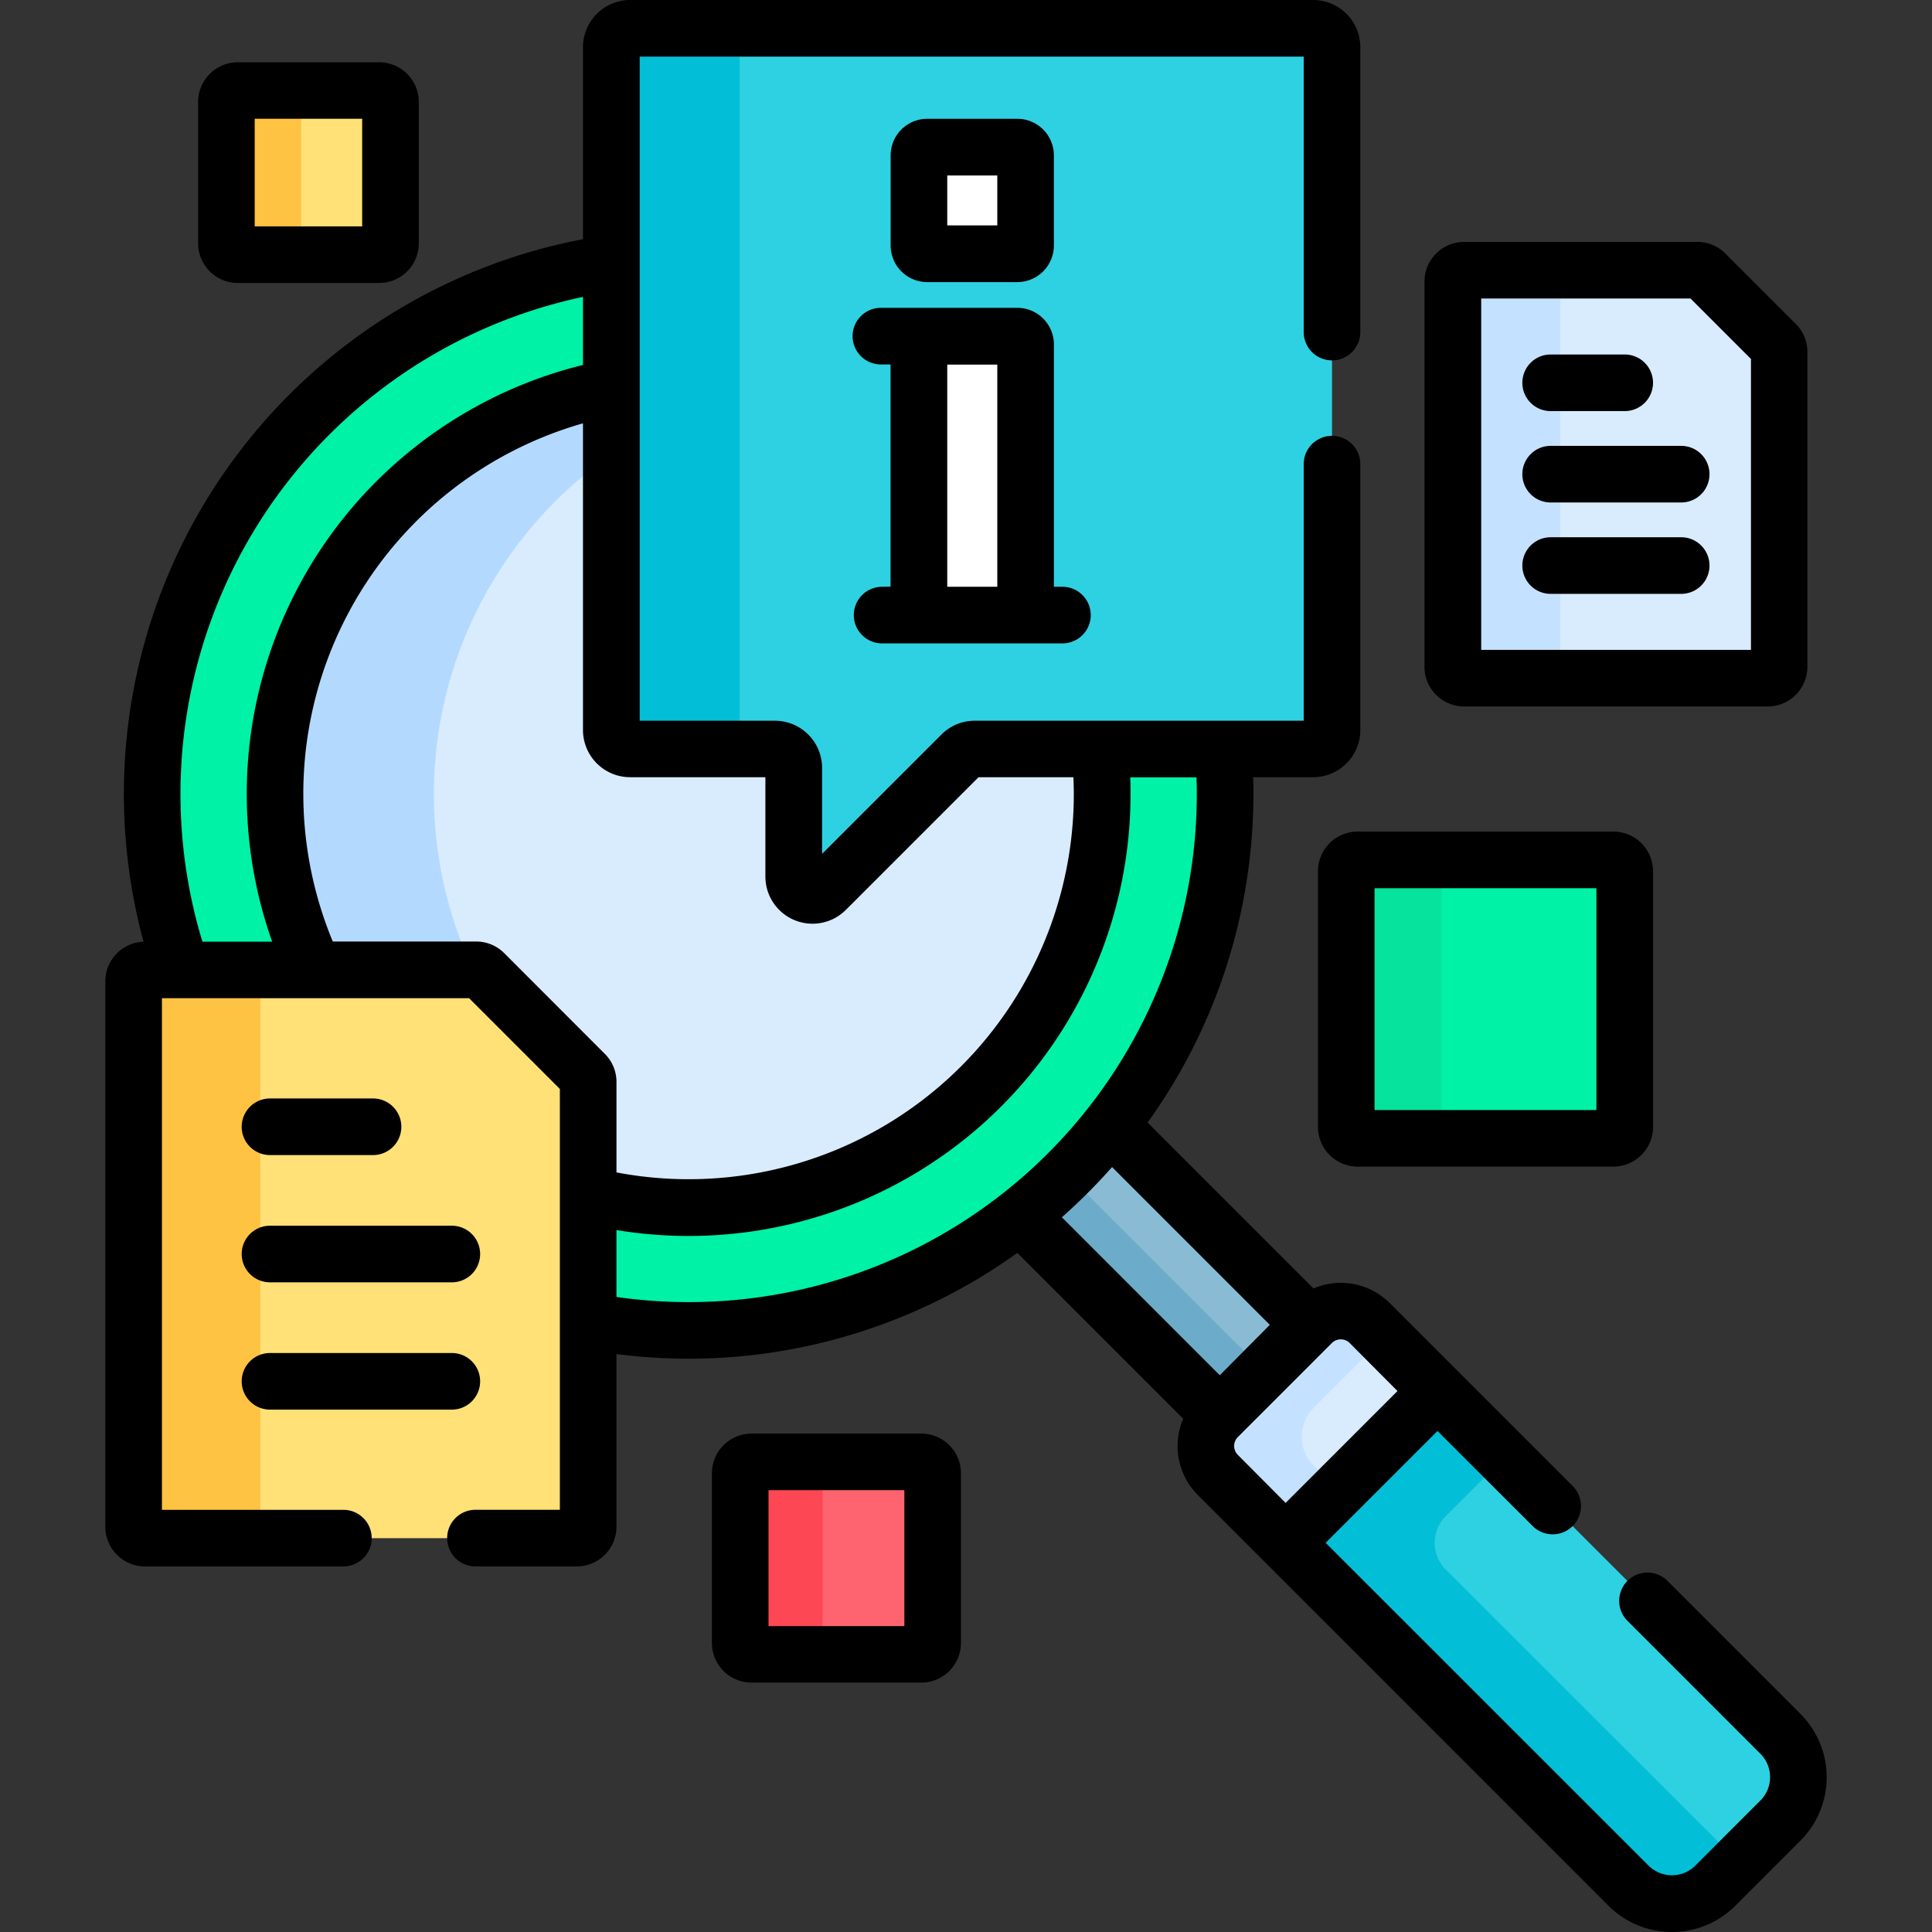 <svg xmlns="http://www.w3.org/2000/svg" xmlns:xlink="http://www.w3.org/1999/xlink" width="60" height="60" viewBox="0 0 60 60">
  <rect x="0" y="0" width="60" height="60" fill="#333333" stroke="none"/>
  <defs>
    <clipPath id="clip-path">
      <rect id="Rectángulo_35231" data-name="Rectángulo 35231" width="60" height="60" transform="translate(1158 3930)" fill="#ffd41c"/>
    </clipPath>
  </defs>
  <g id="Enmascarar_grupo_282" data-name="Enmascarar grupo 282" transform="translate(-1158 -3930)" clip-path="url(#clip-path)">
    <g id="informacion" transform="translate(1158 3930)">
      <path id="Trazado_122939" data-name="Trazado 122939" d="M40.682,41.151l-6.2-6.2a16.758,16.758,0,0,1-2.8,2.8l6.2,6.2Z" fill="#8abbd5"/>
      <path id="Trazado_122940" data-name="Trazado 122940" d="M39.253,42.581l-6.115-6.115a16.761,16.761,0,0,1-1.455,1.29l6.2,6.2Z" fill="#6cabca"/>
      <g id="Grupo_95280" data-name="Grupo 95280">
        <g id="Grupo_95279" data-name="Grupo 95279">
          <path id="Trazado_122941" data-name="Trazado 122941" d="M42.539,41.093a1.272,1.272,0,0,0-1.8,0l-2.918,2.918a1.272,1.272,0,0,0,0,1.8l2.1,2.1L44.643,43.2Z" fill="#d8ecfe"/>
        </g>
        <path id="Trazado_122942" data-name="Trazado 122942" d="M40.8,45.519a1.272,1.272,0,0,1,0-1.8l2.182-2.182-.445-.445a1.272,1.272,0,0,0-1.8,0l-2.918,2.918a1.272,1.272,0,0,0,0,1.8l2.1,2.1,1.635-1.635Z" fill="#c4e2ff"/>
      </g>
      <g id="Grupo_95281" data-name="Grupo 95281">
        <path id="Trazado_122943" data-name="Trazado 122943" d="M55.291,56.544l-2.019,2.019a1.908,1.908,0,0,1-2.7,0L39.926,47.914,44.643,43.2,55.291,53.846A1.908,1.908,0,0,1,55.291,56.544Z" fill="#2ed1e2"/>
      </g>
      <g id="Grupo_95282" data-name="Grupo 95282">
        <path id="Trazado_122944" data-name="Trazado 122944" d="M44.9,47.085l1.813-1.813L44.643,43.2l-4.716,4.716L50.575,58.562a1.908,1.908,0,0,0,2.7,0L54,57.836,44.9,48.743A1.172,1.172,0,0,1,44.9,47.085Z" fill="#03bed7"/>
      </g>
      <path id="Trazado_122945" data-name="Trazado 122945" d="M37.987,23.262H30.273a.586.586,0,0,0-.414.172l-4.206,4.206a.586.586,0,0,1-1-.414V23.848a.586.586,0,0,0-.586-.586h-4.5a.586.586,0,0,1-.586-.586V8.17A16.671,16.671,0,0,0,5.644,30.123h9.143a.351.351,0,0,1,.249.1l3.127,3.127a.352.352,0,0,1,.1.249v7.423a16.668,16.668,0,0,0,19.78-16.367C38.046,24.187,38.026,23.722,37.987,23.262Z" fill="#00f2a6"/>
      <path id="Trazado_122946" data-name="Trazado 122946" d="M34.155,23.262H30.273a.586.586,0,0,0-.414.172l-4.206,4.206a.586.586,0,0,1-1-.414V23.848a.586.586,0,0,0-.586-.586h-4.5a.586.586,0,0,1-.586-.586V12.037A12.851,12.851,0,0,0,9.76,30.123h5.028a.351.351,0,0,1,.249.1l3.127,3.127a.352.352,0,0,1,.1.249V37.12A12.853,12.853,0,0,0,34.231,24.657a13,13,0,0,0-.076-1.4Z" fill="#d8ecfe"/>
      <g id="Grupo_95283" data-name="Grupo 95283">
        <path id="Trazado_122947" data-name="Trazado 122947" d="M14.694,30.123a12.85,12.85,0,0,1,4.29-16.006V12.037A12.851,12.851,0,0,0,9.76,30.123Z" fill="#b3dafe"/>
      </g>
      <g id="Grupo_95288" data-name="Grupo 95288">
        <g id="Grupo_95284" data-name="Grupo 95284">
          <path id="Trazado_122948" data-name="Trazado 122948" d="M40.781.879H19.57a.586.586,0,0,0-.586.586V22.676a.586.586,0,0,0,.586.586h4.5a.586.586,0,0,1,.586.586v3.377a.586.586,0,0,0,1,.414l4.206-4.206a.586.586,0,0,1,.414-.172H40.781a.586.586,0,0,0,.586-.586V1.465A.586.586,0,0,0,40.781.879Z" fill="#2ed1e2"/>
        </g>
        <g id="Grupo_95286" data-name="Grupo 95286">
          <g id="Grupo_95285" data-name="Grupo 95285">
            <path id="Trazado_122949" data-name="Trazado 122949" d="M22.969,22.676V1.465a.586.586,0,0,1,.586-.586H19.57a.586.586,0,0,0-.586.586V22.676a.586.586,0,0,0,.586.586h3.984A.586.586,0,0,1,22.969,22.676Z" fill="#03bed7"/>
          </g>
        </g>
        <g id="Grupo_95287" data-name="Grupo 95287">
          <path id="Trazado_122950" data-name="Trazado 122950" d="M31.851,19.1H28.539V10.439h3.054a.257.257,0,0,1,.257.257Z" fill="#fff"/>
          <path id="Trazado_122951" data-name="Trazado 122951" d="M31.593,7.882H28.8a.257.257,0,0,1-.257-.257v-2.8A.257.257,0,0,1,28.8,4.57h2.8a.257.257,0,0,1,.257.257v2.8A.257.257,0,0,1,31.593,7.882Z" fill="#fff"/>
        </g>
      </g>
      <g id="Grupo_95289" data-name="Grupo 95289">
        <path id="Trazado_122952" data-name="Trazado 122952" d="M50.106,35.353H42.161A.352.352,0,0,1,41.81,35V27.056a.352.352,0,0,1,.352-.352h7.945a.352.352,0,0,1,.352.352V35A.352.352,0,0,1,50.106,35.353Z" fill="#00f2a6"/>
      </g>
      <g id="Grupo_95290" data-name="Grupo 95290">
        <path id="Trazado_122953" data-name="Trazado 122953" d="M44.766,35V27.056a.352.352,0,0,1,.352-.352H42.161a.352.352,0,0,0-.352.352V35a.352.352,0,0,0,.352.352h2.956A.352.352,0,0,1,44.766,35Z" fill="#05e39c"/>
      </g>
      <g id="Grupo_95291" data-name="Grupo 95291">
        <path id="Trazado_122954" data-name="Trazado 122954" d="M28.613,51.377H23.339a.352.352,0,0,1-.352-.352V45.751a.352.352,0,0,1,.352-.352h5.274a.352.352,0,0,1,.352.352v5.274A.352.352,0,0,1,28.613,51.377Z" fill="#fe646f"/>
      </g>
      <g id="Grupo_95292" data-name="Grupo 95292">
        <path id="Trazado_122955" data-name="Trazado 122955" d="M25.547,51.025V45.751A.352.352,0,0,1,25.9,45.4H23.339a.352.352,0,0,0-.352.352v5.274a.352.352,0,0,0,.352.352H25.9A.352.352,0,0,1,25.547,51.025Z" fill="#fd4755"/>
      </g>
      <g id="Grupo_95293" data-name="Grupo 95293">
        <path id="Trazado_122956" data-name="Trazado 122956" d="M11.776,7.909H7.383a.352.352,0,0,1-.352-.352V3.164a.352.352,0,0,1,.352-.352h4.393a.352.352,0,0,1,.352.352V7.557A.352.352,0,0,1,11.776,7.909Z" fill="#ffe177"/>
      </g>
      <g id="Grupo_95294" data-name="Grupo 95294">
        <path id="Trazado_122957" data-name="Trazado 122957" d="M9.352,7.557V3.164A.352.352,0,0,1,9.7,2.812H7.383a.352.352,0,0,0-.352.352V7.557a.352.352,0,0,0,.352.352H9.7A.352.352,0,0,1,9.352,7.557Z" fill="#ffc344"/>
      </g>
      <g id="Grupo_95297" data-name="Grupo 95297">
        <g id="Grupo_95295" data-name="Grupo 95295">
          <path id="Trazado_122958" data-name="Trazado 122958" d="M14.788,30.123H4.5a.352.352,0,0,0-.352.352V47.417a.352.352,0,0,0,.352.352H17.915a.352.352,0,0,0,.352-.352V33.6a.351.351,0,0,0-.1-.249l-3.127-3.127A.351.351,0,0,0,14.788,30.123Z" fill="#ffe177"/>
        </g>
        <g id="Grupo_95296" data-name="Grupo 95296">
          <path id="Trazado_122959" data-name="Trazado 122959" d="M8.086,47.417V30.474a.352.352,0,0,1,.352-.352H4.5a.352.352,0,0,0-.352.352V47.417a.352.352,0,0,0,.352.352H8.437A.352.352,0,0,1,8.086,47.417Z" fill="#ffc344"/>
        </g>
      </g>
      <g id="Grupo_95300" data-name="Grupo 95300">
        <g id="Grupo_95298" data-name="Grupo 95298">
          <path id="Trazado_122960" data-name="Trazado 122960" d="M52.713,8.391H45.468a.352.352,0,0,0-.352.352V20.71a.352.352,0,0,0,.352.352H54.9a.352.352,0,0,0,.352-.352V10.93a.351.351,0,0,0-.1-.249L52.962,8.494a.351.351,0,0,0-.248-.1Z" fill="#d8ecfe"/>
        </g>
        <g id="Grupo_95299" data-name="Grupo 95299">
          <path id="Trazado_122961" data-name="Trazado 122961" d="M48.458,20.71V8.743a.352.352,0,0,1,.352-.352H45.468a.352.352,0,0,0-.352.352V20.71a.352.352,0,0,0,.352.352h3.341A.352.352,0,0,1,48.458,20.71Z" fill="#c4e2ff"/>
        </g>
      </g>
      <g id="Grupo_95301" data-name="Grupo 95301">
        <path id="Trazado_122962" data-name="Trazado 122962" d="M55.913,53.224,51.75,49.061A.879.879,0,0,0,50.507,50.3l4.163,4.163a1.029,1.029,0,0,1,0,1.455l-2.019,2.019a1.029,1.029,0,0,1-1.455,0L41.169,47.914l3.474-3.474L47.606,47.4a.879.879,0,0,0,1.243-1.243l-5.689-5.689a2.153,2.153,0,0,0-2.369-.454l-5.152-5.152a17.443,17.443,0,0,0,3.286-10.209c0-.173,0-.345-.009-.516h1.865a1.466,1.466,0,0,0,1.465-1.465V14.414a.879.879,0,1,0-1.758,0v7.969H30.273a1.456,1.456,0,0,0-1.036.429l-3.706,3.706v-2.67a1.466,1.466,0,0,0-1.465-1.465h-4.2V1.758H40.488v8.555a.879.879,0,1,0,1.758,0V1.465A1.466,1.466,0,0,0,40.781,0H19.57a1.466,1.466,0,0,0-1.465,1.465V7.428A17.539,17.539,0,0,0,4.458,29.246a1.231,1.231,0,0,0-1.187,1.228V47.417a1.232,1.232,0,0,0,1.23,1.23h6.163a.879.879,0,1,0,0-1.758H5.029V31h9.54l2.818,2.818v13.07H14.766a.879.879,0,1,0,0,1.758h3.149a1.232,1.232,0,0,0,1.23-1.23V42.052A17.512,17.512,0,0,0,31.595,38.91l5.151,5.151a2.151,2.151,0,0,0,.455,2.37L49.953,59.184a2.786,2.786,0,0,0,3.941,0l2.019-2.019a2.787,2.787,0,0,0,0-3.941Zm-37.808-44v2.11A13.723,13.723,0,0,0,8.452,29.244H6.286A15.783,15.783,0,0,1,18.105,9.22ZM15.658,29.6a1.223,1.223,0,0,0-.87-.36H10.335a11.962,11.962,0,0,1,7.77-16.093v9.525a1.466,1.466,0,0,0,1.465,1.465h4.2v3.084a1.464,1.464,0,0,0,2.5,1.036l4.12-4.12h2.945c.007.171.013.343.013.516A11.962,11.962,0,0,1,19.145,36.41V33.6a1.222,1.222,0,0,0-.36-.87Zm3.487,10.674V38.2A13.723,13.723,0,0,0,35.11,24.657c0-.173,0-.345-.011-.516h2.059c.006.171.01.343.01.516A15.779,15.779,0,0,1,19.145,40.278Zm13.832-2.471a17.693,17.693,0,0,0,1.559-1.559l4.9,4.9L37.881,42.71Zm5.466,7.381a.393.393,0,0,1,0-.556l2.918-2.918a.393.393,0,0,1,.556,0L43.4,43.2l-3.474,3.474Z"/>
        <path id="Trazado_122963" data-name="Trazado 122963" d="M31.593,8.761a1.137,1.137,0,0,0,1.136-1.136v-2.8a1.137,1.137,0,0,0-1.136-1.136H28.8A1.137,1.137,0,0,0,27.66,4.828v2.8A1.137,1.137,0,0,0,28.8,8.761ZM29.418,5.449h1.554V7H29.418Z"/>
        <path id="Trazado_122964" data-name="Trazado 122964" d="M27.395,18.223a.879.879,0,1,0,0,1.758h5.6a.879.879,0,0,0,0-1.758h-.265V10.7A1.137,1.137,0,0,0,31.593,9.56H27.357a.879.879,0,0,0,0,1.758h.3v6.9Zm2.023-6.9h1.554v6.9H29.418Z"/>
        <path id="Trazado_122965" data-name="Trazado 122965" d="M42.161,25.826a1.232,1.232,0,0,0-1.23,1.23V35a1.232,1.232,0,0,0,1.23,1.23h7.945A1.232,1.232,0,0,0,51.337,35V27.056a1.232,1.232,0,0,0-1.23-1.23Zm7.417,8.648h-6.89v-6.89h6.89Z"/>
        <path id="Trazado_122966" data-name="Trazado 122966" d="M28.613,44.521H23.339a1.232,1.232,0,0,0-1.23,1.23v5.274a1.232,1.232,0,0,0,1.23,1.23h5.274a1.232,1.232,0,0,0,1.23-1.23V45.751A1.232,1.232,0,0,0,28.613,44.521ZM28.086,50.5H23.867V46.279h4.219Z"/>
        <path id="Trazado_122967" data-name="Trazado 122967" d="M7.383,8.788h4.393a1.232,1.232,0,0,0,1.23-1.23V3.164a1.232,1.232,0,0,0-1.23-1.23H7.383a1.232,1.232,0,0,0-1.23,1.23V7.557A1.232,1.232,0,0,0,7.383,8.788Zm.527-5.1h3.338V7.03H7.91Z"/>
        <path id="Trazado_122968" data-name="Trazado 122968" d="M8.385,43.777h5.647a.879.879,0,1,0,0-1.758H8.385a.879.879,0,0,0,0,1.758Z"/>
        <path id="Trazado_122969" data-name="Trazado 122969" d="M8.385,39.824h5.647a.879.879,0,1,0,0-1.758H8.385a.879.879,0,0,0,0,1.758Z"/>
        <path id="Trazado_122970" data-name="Trazado 122970" d="M8.385,35.872h3.2a.879.879,0,1,0,0-1.758h-3.2a.879.879,0,0,0,0,1.758Z"/>
        <path id="Trazado_122971" data-name="Trazado 122971" d="M45.468,21.94H54.9a1.232,1.232,0,0,0,1.23-1.23V10.93a1.222,1.222,0,0,0-.36-.87L53.583,7.873a1.223,1.223,0,0,0-.87-.36H45.468a1.232,1.232,0,0,0-1.23,1.23V20.71A1.232,1.232,0,0,0,45.468,21.94ZM46,9.27h6.5l1.878,1.878v9.034H46Z"/>
        <path id="Trazado_122972" data-name="Trazado 122972" d="M52.211,16.685H48.157a.879.879,0,0,0,0,1.758h4.054a.879.879,0,1,0,0-1.758Z"/>
        <path id="Trazado_122973" data-name="Trazado 122973" d="M52.211,13.847H48.157a.879.879,0,0,0,0,1.758h4.054a.879.879,0,1,0,0-1.758Z"/>
        <path id="Trazado_122974" data-name="Trazado 122974" d="M48.157,12.767h2.3a.879.879,0,0,0,0-1.758h-2.3a.879.879,0,0,0,0,1.758Z"/>
      </g>
    </g>
  </g>
</svg>

